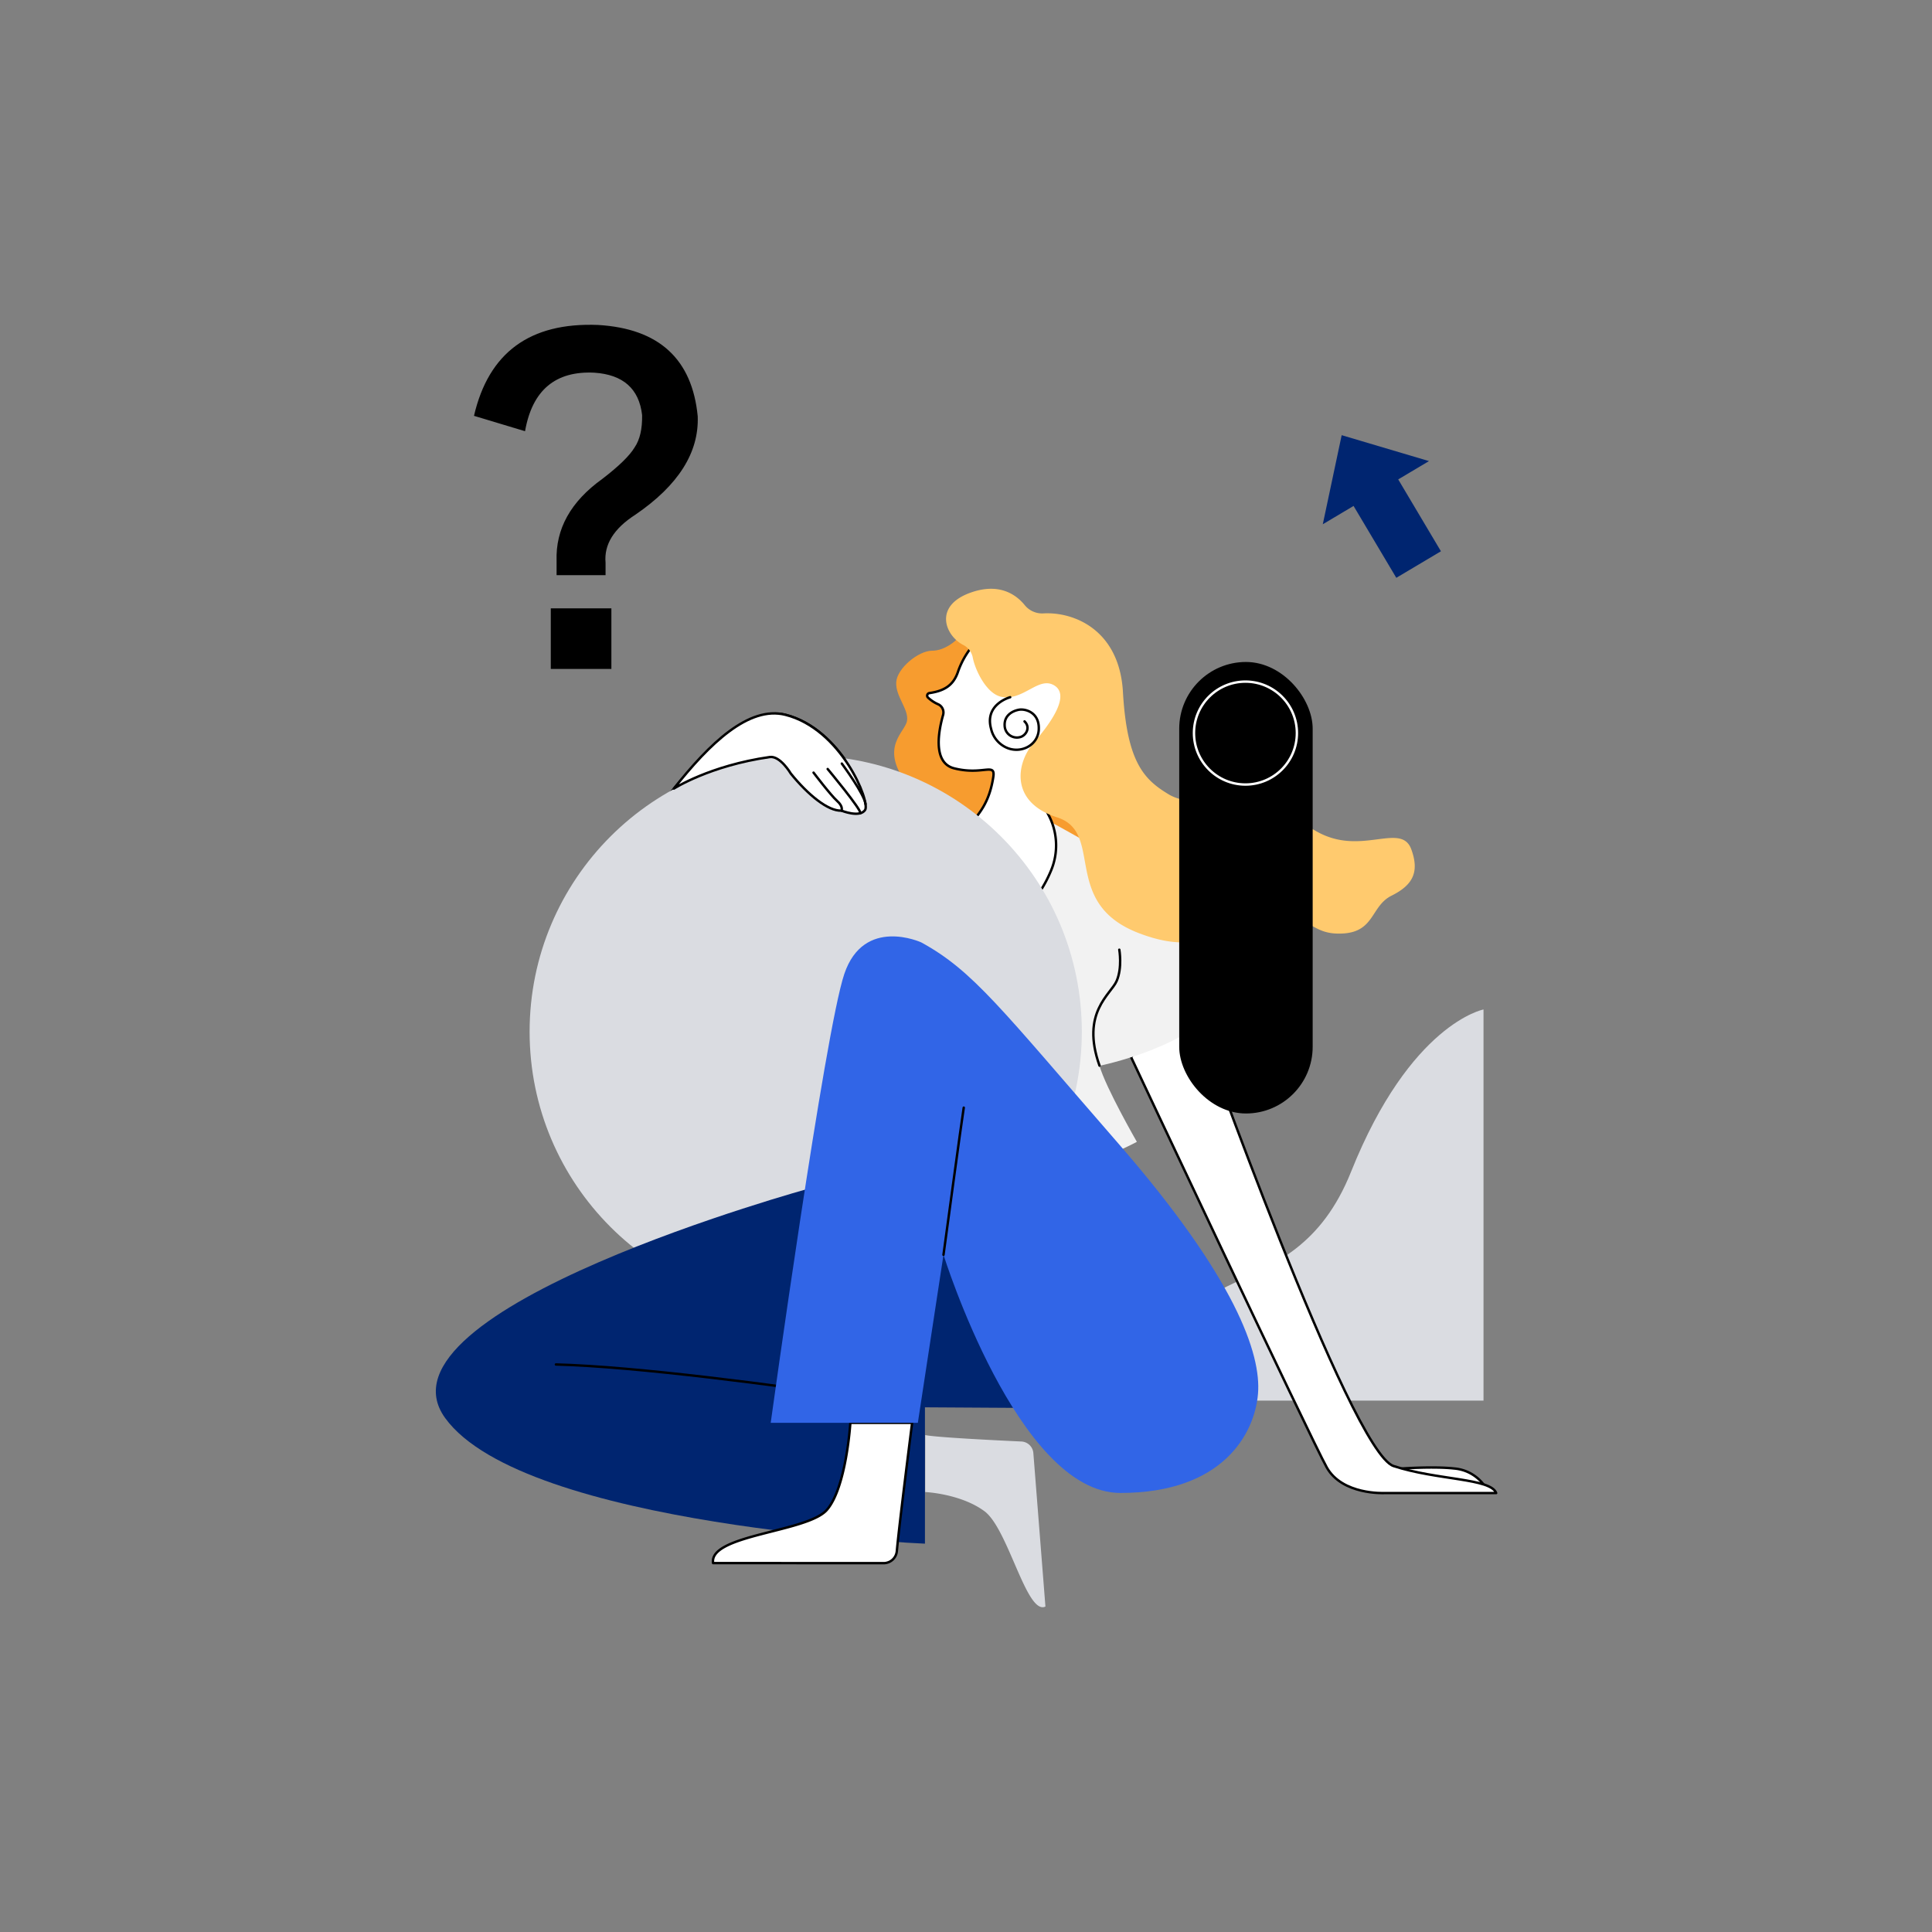 <svg id="图层_1" data-name="图层 1" xmlns="http://www.w3.org/2000/svg" viewBox="0 0 800 800"><rect x="0" y="0" width="800" height="800" fill="#808080" stroke="none"/><defs><style>.cls-1{fill:#dadce1;}.cls-2{fill:#f79c2f;}.cls-3{fill:#fff;}.cls-3,.cls-5,.cls-9{stroke:#000;stroke-linecap:round;stroke-linejoin:round;}.cls-4{fill:#f2f2f2;}.cls-5{fill:none;}.cls-6{fill:#ffca6e;}.cls-7{fill:#002570;}.cls-8{fill:#3165e7;}.cls-10{stroke:#fff;stroke-miterlimit:10;}</style></defs><path d="M250.75,233v5.16H230.47v-5.84q-.69-19.93,18.91-34,10.31-7.9,13.4-13.06,3.27-4.81,3.1-13.41-1.89-16.32-19.77-17.53-24.23-1.2-28.7,24.23l-21.14-6.36q9.1-39.34,51.39-37.63,37.8,2.24,41.25,37.81.85,22.51-25.78,40.73Q249.72,221.7,250.75,233Zm-22.68,18.91h25.09V277H228.07Z"/><path class="cls-1" d="M614.29,418s-30.25,5.72-54.85,67.21-78.26,29.63-78.26,94.75H614.29Z"/><path class="cls-2" d="M395.91,265s-4.45,4.45-10,4.45-14.53,7.26-14.81,13.13,5.31,11.18,4.47,15.94-11.18,10.56-.56,25.4,20.73,5.9,36.5,17.92,46.81,5.59,46.81,5.59L452.74,289s-2.58-22.26-3.42-22.45L411.47,258Z"/><path class="cls-3" d="M580.43,608.08s13.39-.94,21.78,0a17.06,17.06,0,0,1,12.08,6.59H580.43Z"/><path class="cls-3" d="M496.41,424.39s62.75,176.8,80.64,182.67,40.25,5,42.48,11.18H573.14s-17.33.84-23.76-10.62-81-169.83-81-169.83S476.71,424.39,496.41,424.39Z"/><path class="cls-3" d="M336.47,362.76s-42.83,12.32-56,11.2c0,0,26.84-52.13,33-56.95s7-5.38,14,3.29,15.37,15.65,21,15.37c0,0,7.55,3.07,9.78-.28s-9.78-33.54-33-39.41-57.85,45-67.08,59.25-27.95,38.61-3.35,48.09,94.73-13.1,94.73-13.1Z"/><path class="cls-4" d="M405.47,337.58s-11.3,3.12-16.15,3.49-37.45,13.42-53.48,18.64c0,0,3.17,20.68,18.26,37.26s78.64,81.8,103.23,82.17c0,0,9.69-4.28,13.42-6.33,0,0-12.86-22.36-15.47-31.49,0,0,39.13-7.83,51.24-27.39,0,0-24.59-45.65-38.75-54.6s-31.91-18.53-31.91-18.53Z"/><path class="cls-5" d="M463.48,393.25s1.31,7.45-1.12,13-14.9,13-7.08,35"/><path class="cls-5" d="M373.48,372.56s-5.77,7.83-7.08,14.91S360,403.32,360,403.32"/><path class="cls-3" d="M403.48,266.54a34.8,34.8,0,0,0-6.71,11.37c-1.87,5.78-5.6,8.15-11.91,9.08a1.08,1.08,0,0,0-.63,1.83,14.81,14.81,0,0,0,4.23,2.8,3.73,3.73,0,0,1,2.06,4.41c-1.8,6.3-4.52,19.85,4.58,22.12,11.92,3,17.12-2.56,16.21,3.54-1.68,11.18-6.37,15.23-7.83,17.89-2.28,4.16-18.44,34.85,3.73,41,13.39,3.72,23-8.2,27.92-19.9a27,27,0,0,0-1-23.32c-1.7-3.16-3.16-8.14-2.91-15.84.55-17.33,14-29.07,14-29.07s4.66-22.17-5.59-23.48S403.48,266.54,403.48,266.54Z"/><circle class="cls-1" cx="333.63" cy="427.21" r="114.33"/><path class="cls-3" d="M279.06,326.52c14.66-18.58,31-34.38,46.16-30.54,23.2,5.87,35.22,36.06,33,39.41s-9.78.28-9.78.28c-5.59.28-14-6.71-21-15.37,0,0-4.37-7.44-8.69-6.83C293.92,317,279.06,326.52,279.06,326.52Z"/><path class="cls-6" d="M432,254a9.27,9.27,0,0,1-7.7-3.45c-3.4-4.17-10.3-9.35-22.12-5.25-16,5.54-10.7,18.05-3.27,21.79a7.44,7.44,0,0,1,3.9,5.25c1,5.13,5.65,14.93,11.82,16.19,9.13,1.86,15.5-8.76,22-4.66s-1.3,15.28-8.57,23.66-10.06,24.6,9.69,30.93,1.3,35.41,33.72,47.89,36.71-9.32,54.41-8.2,17,9.13,30.19,8.39,11.55-11.37,20.12-15.65,11.74-9.51,8.2-19.2-16-.93-30.56-4.1S534.29,332.5,523.48,331s-29.25,4.1-39.5-2.05-17.33-13.23-19-42.48C463.5,260.88,444.78,253.26,432,254Z"/><path class="cls-5" d="M418.3,288.7s-10.79,2.86-7.9,13.13a11.24,11.24,0,0,0,6.73,7.9c5.91,2.37,12.71-1.28,13-7.64a1.48,1.48,0,0,0,0-.21c.24-6.94-5.59-8.45-8.17-8s-6.21,2.27-5.95,6.61a5.06,5.06,0,0,0,6.43,4.72c2.3-.58,4.47-3.88,1.8-6.49"/><polygon class="cls-7" points="560.48 209.5 578.18 239.26 596.66 228.27 578.97 198.51 591.71 190.93 555.56 180.2 547.74 217.08 560.48 209.5"/><path class="cls-1" d="M383.1,617.82s14.68.66,24.54,7.94S425.1,669,432.89,665.24l-5-63.55A5.22,5.22,0,0,0,423,596.9c-10.37-.48-35.44-1.71-39.88-2.67Z"/><path class="cls-7" d="M335.84,491.91s-184.18,50.31-151.48,95.31S383,639.2,383,639.2V582.74l47.64.29-51.46-92.24Z"/><path class="cls-5" d="M356.52,578.74c-34.06-5-92.82-12.89-126.33-13.74"/><path class="cls-3" d="M295.28,647.24c-1.86-11.76,39-12.76,47.09-22s9.74-36.06,9.74-36.06h25.58s-5.25,41.12-6.33,53.09a5.48,5.48,0,0,1-5.45,5Z"/><path class="cls-8" d="M381.46,390.22s-23.76-10.92-31.86,13.1-30.47,185.85-30.47,185.85h60.93l10.62-69.59s30.75,98.62,73.23,98.62,55.62-24.56,57-41.05-9.23-47.79-57.86-103.69S403,402,381.46,390.22Z"/><path class="cls-3" d="M390.68,519.58s7.55-55.9,8.39-60.93"/><path class="cls-3" d="M348.42,335.67s.93-1.59-1.77-4-9.78-11.74-9.78-11.74"/><path class="cls-3" d="M342.72,318.43s14.09,16.94,13.53,18.3"/><path class="cls-3" d="M348.58,316.18s9.41,12.73,9.8,16.76"/><rect class="cls-9" x="488.79" y="274.61" width="54.26" height="185.96" rx="27.13"/><circle class="cls-10" cx="515.71" cy="303.55" r="21.31"/></svg>